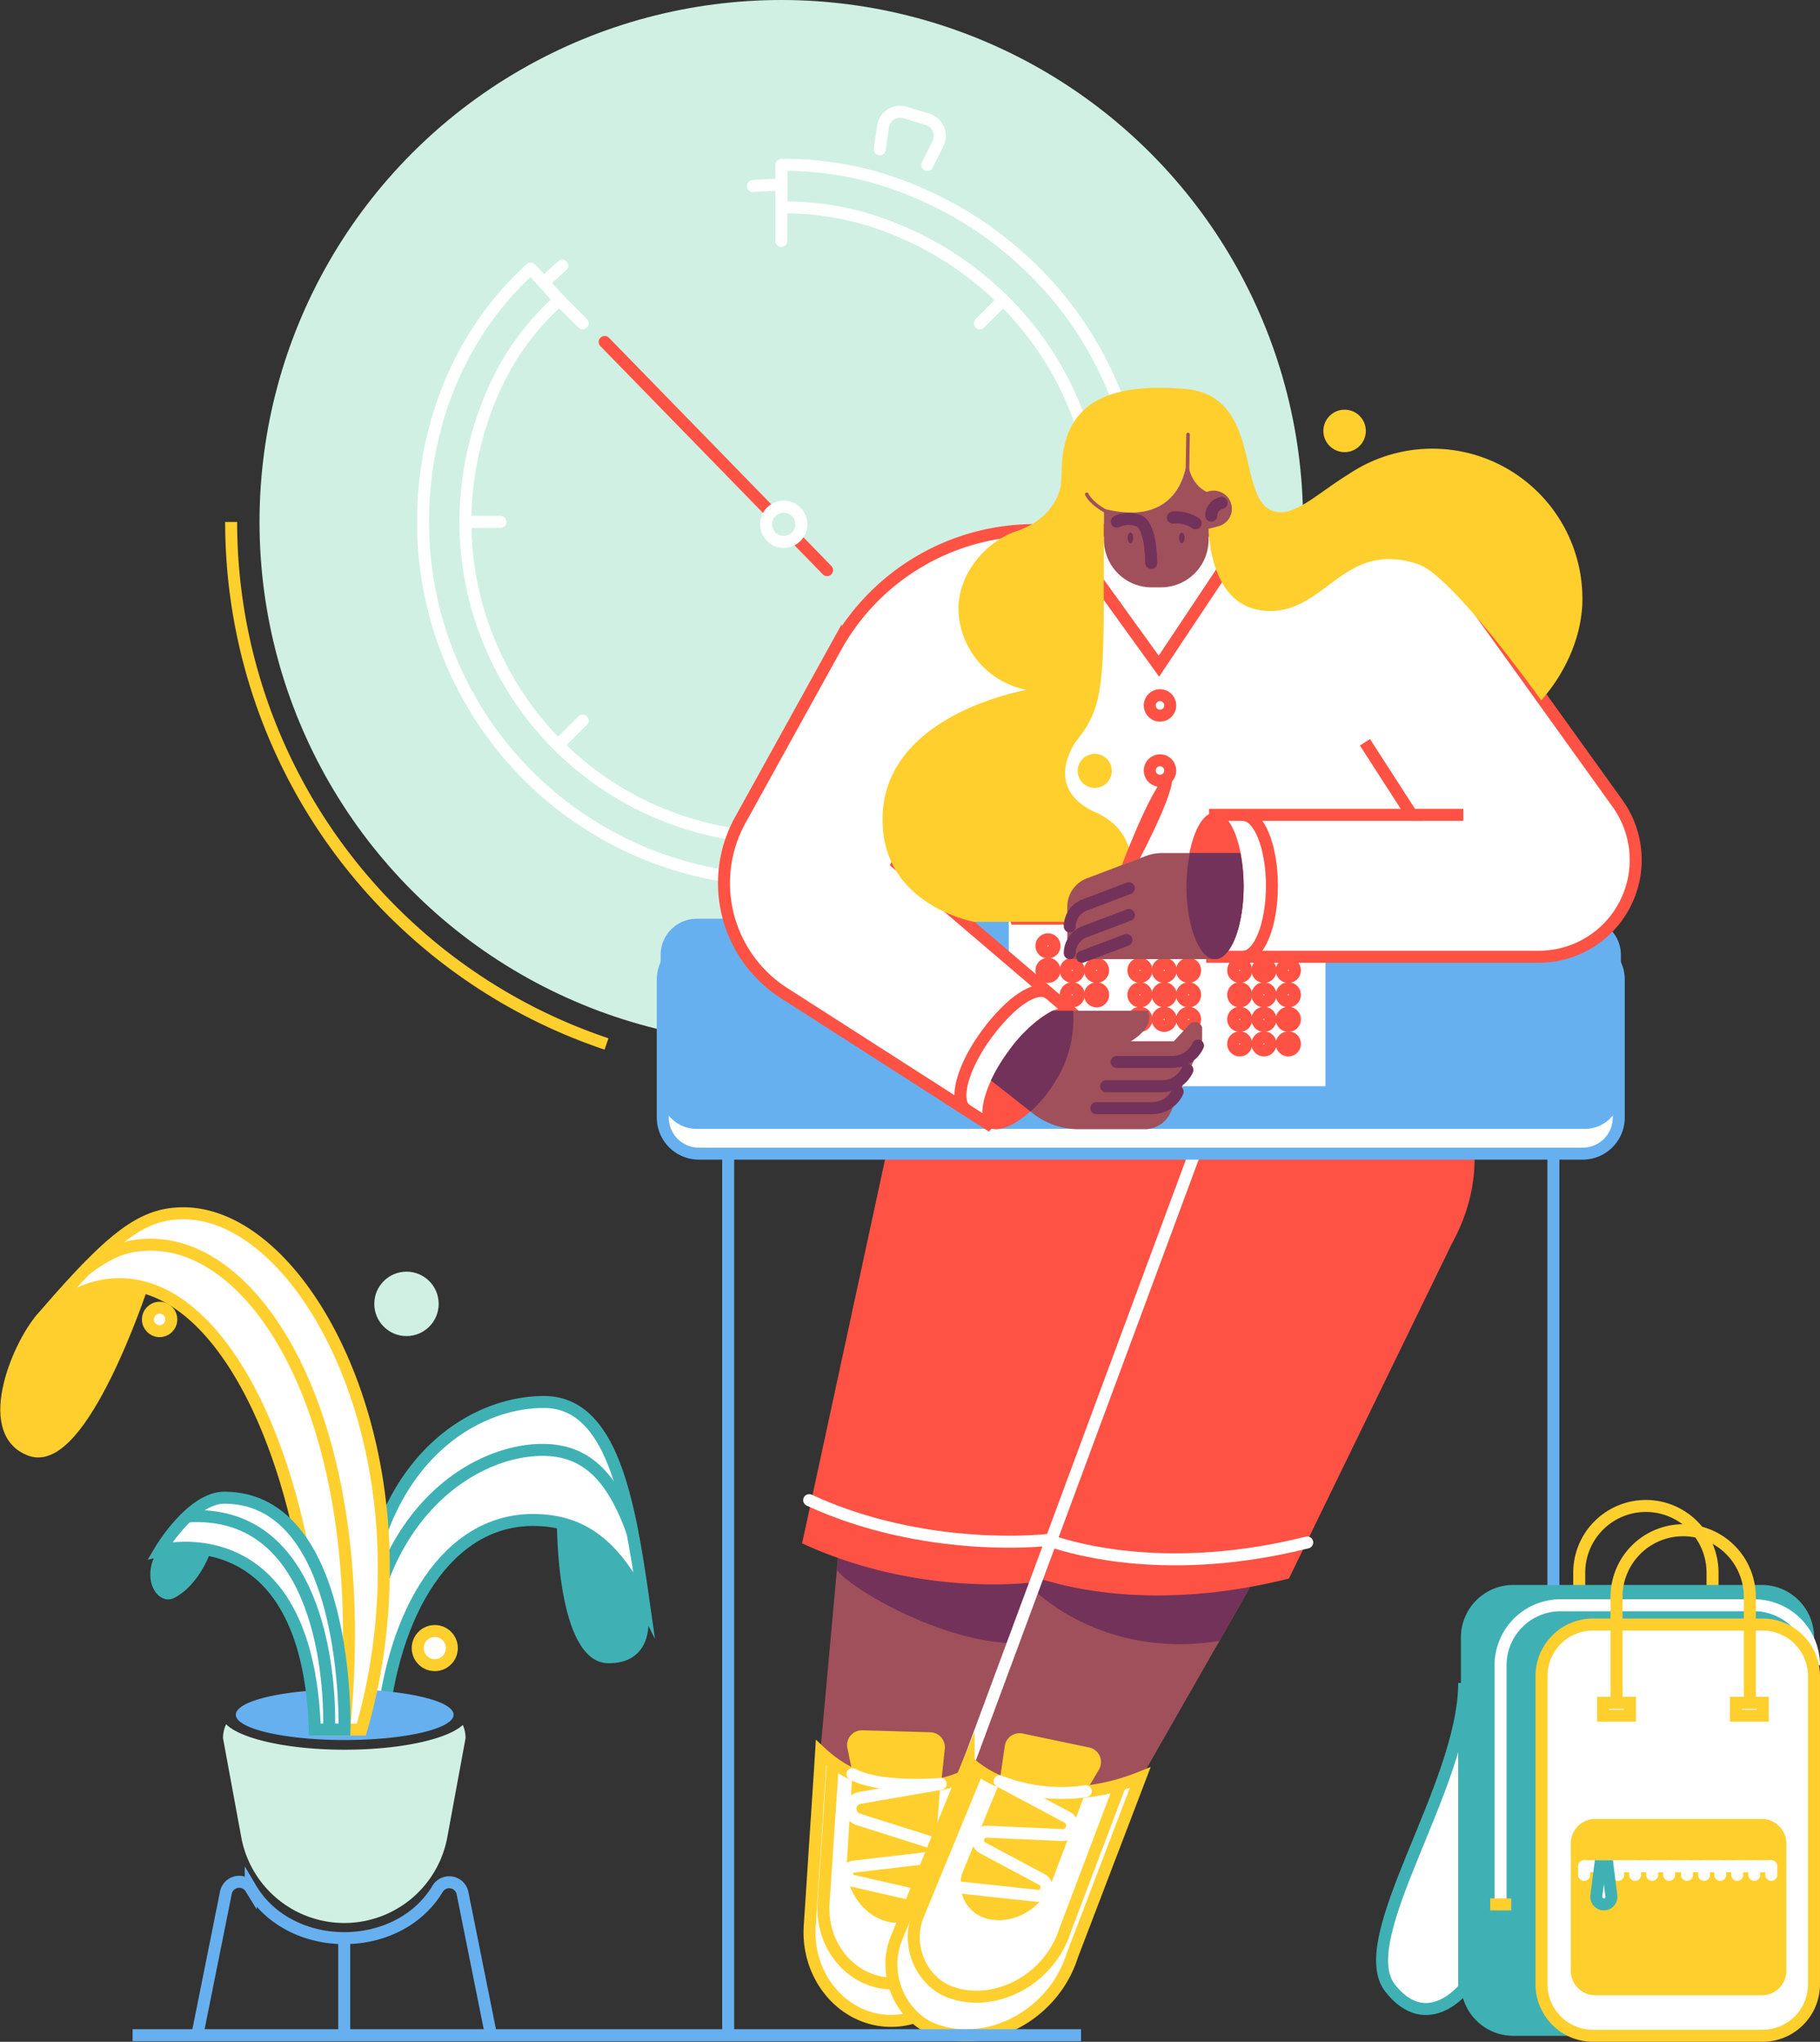 <svg xmlns="http://www.w3.org/2000/svg" width="303.66" height="340.555" viewBox="0 0 303.66 340.555">
  <rect x="0" y="0" width="303.66" height="340.555" fill="#333333" stroke="none"/>
  <g id="_10_SCENE" data-name="10 SCENE" transform="translate(-1171.547 -311.9)">
    <g id="LEGS" transform="translate(1305.374 482.504)">
      <g id="LEFT_LEG" transform="translate(0 0)">
        <path id="Path_1" data-name="Path 1" d="M2362.342,2515.342l-2,5.442-9.22,25.1a21.969,21.969,0,0,1-12.727,4.014c-.579,0-1.275-.142-1.865-.177a24.146,24.146,0,0,1-13.435-5.454l2.751-30.27.2-2.2C2340.915,2517.562,2358.245,2516.594,2362.342,2515.342Z" transform="translate(-2320.054 -2422.691)" fill="#a0505a"/>
        <path id="Path_2" data-name="Path 2" d="M2382.979,2515.342l-3.907,10.625c-11.924,1.617-29.4-8.134-32.572-11.971l.2-2.2C2361.552,2517.561,2378.883,2516.593,2382.979,2515.342Z" transform="translate(-2340.692 -2422.691)" fill="#73325a"/>
        <g id="Group_1" data-name="Group 1" transform="translate(1.24 117.996)">
          <path id="Path_3" data-name="Path 3" d="M2337.829,2789.529l-2.822,29.55c-.508,7.792-6.481,13.753-13.565,13.753-.319,0-.637-.011-.968-.035-7.509-.567-13.163-7.638-12.632-15.784l1.712-26.114.177-2.8a21.081,21.081,0,0,0,5.218,3.577,22.537,22.537,0,0,0,8.087,2.172c.59.047,1.169.071,1.747.071a22.052,22.052,0,0,0,4.876-.543c.047-.012.106-.024.153-.035a20.432,20.432,0,0,0,7.8-3.66A.989.989,0,0,0,2337.829,2789.529Z" transform="translate(-2307.808 -2784.368)" fill="#fff" stroke="#ffcf2d" stroke-miterlimit="10" stroke-width="2"/>
          <path id="Path_4" data-name="Path 4" d="M2352.452,2803.141l-2,23.647c-.425,6.587-5.478,11.628-11.475,11.628q-.407,0-.815-.035c-6.339-.484-11.133-6.458-10.684-13.352l1.57-23.529" transform="translate(-2325.135 -2796.186)" fill="none" stroke="#ffcf2d" stroke-miterlimit="10" stroke-width="2"/>
          <path id="Path_5" data-name="Path 5" d="M2376.583,2765.2a25.653,25.653,0,0,1-4.994.378c-.579,0-1.157-.024-1.747-.059a23.874,23.874,0,0,1-8.087-2l-.779-3.825a2.481,2.481,0,0,1,2.456-3.211l11.333.331a2.486,2.486,0,0,1,2.408,2.715Z" transform="translate(-2354.602 -2756.487)" fill="#ffcf2d"/>
          <path id="Path_6" data-name="Path 6" d="M2375.927,2817.57l-1.428,17.957a5.951,5.951,0,0,1-6.67,5.49l-.248-.024c-4.439-.814-7.839-5.442-7.26-10.4l.9-14.592a23.948,23.948,0,0,0,8.087,2c.591.047,1.169.059,1.747.059A23.588,23.588,0,0,0,2375.927,2817.57Z" transform="translate(-2354.064 -2808.974)" fill="#ffcf2d"/>
          <path id="Path_7" data-name="Path 7" d="M2374.758,2839.054l-12.927-2.951a1.2,1.2,0,0,1,.13-2.361l12.361-1.452a1.384,1.384,0,0,0,.26-2.692l-11.841-3.754a1.838,1.838,0,0,1,.2-3.553l13.565-2.349s-10.129.885-14.71-1.641" transform="translate(-2354.63 -2811.002)" fill="none" stroke="#fff" stroke-linecap="round" stroke-linejoin="round" stroke-miterlimit="10" stroke-width="2"/>
        </g>
        <path id="Path_8" data-name="Path 8" d="M2363.979,1783.244l-24.391,66.407c-4.1,1.251-23.422,2.9-42.288-5.844l14.839-68.65A20.909,20.909,0,0,1,2332.871,1757h10.908A20.887,20.887,0,0,1,2363.979,1783.244Z" transform="translate(-2297.3 -1757)" fill="#fe5244"/>
        <path id="Path_9" data-name="Path 9" d="M2351.241,2437.262c-4.1,1.251-25.075,2.786-43.941-5.962" transform="translate(-2306.119 -2351.694)" fill="none" stroke="#fff" stroke-linecap="round" stroke-miterlimit="10" stroke-width="2"/>
      </g>
      <g id="RIGHT_LEG" transform="translate(14.898 1.086)">
        <path id="Path_10" data-name="Path 10" d="M2577.958,2541.787l-2.456,4.356-15.713,27.5a35.106,35.106,0,0,1-19.6,1.936l-.8-.224a20.4,20.4,0,0,1-8.689-4.416l11.463-30.636h.024C2546.142,2541.61,2559.742,2545.294,2577.958,2541.787Z" transform="translate(-2518.043 -2448.912)" fill="#a0505a"/>
        <path id="Path_11" data-name="Path 11" d="M2658.744,2541.876l-5.183,9.126c-19.951,3.188-31.261-8.819-31.261-8.819l.661-1.782C2626.928,2541.7,2640.528,2545.382,2658.744,2541.876Z" transform="translate(-2598.829 -2449)" fill="#73325a"/>
        <path id="Path_12" data-name="Path 12" d="M2697.306,1801.889l-27.212,55.912c-23.033,5.761-38.262,1.1-42.194-.2l28.475-76.158a24.919,24.919,0,0,1,22.962-15.241C2698.3,1766.2,2706.467,1785.278,2697.306,1801.889Z" transform="translate(-2603.768 -1766.2)" fill="#fe5244"/>
        <path id="Path_13" data-name="Path 13" d="M2692.466,2489.6c-23.033,5.761-38.734,1.1-42.666-.2" transform="translate(-2623.083 -2404.021)" fill="none" stroke="#fff" stroke-linecap="round" stroke-miterlimit="10" stroke-width="2"/>
        <line id="Line_1" data-name="Line 1" x1="41.851" y2="112.815" transform="translate(10.756 15.241)" fill="none" stroke="#fff" stroke-miterlimit="10" stroke-width="2"/>
        <g id="Group_2" data-name="Group 2" transform="translate(0 117.389)">
          <path id="Path_14" data-name="Path 14" d="M2465,2803.821l-.921,2.42-10.437,27.307c-2.987,9.362-12.809,14.922-21.439,12.786l-.472-.153c-6.056-1.5-9.9-8.8-7.532-15.241l11.924-29.137.248-.6a18.076,18.076,0,0,0,5.194,3.258,19.636,19.636,0,0,0,3.282,1.016l.8.224a32.271,32.271,0,0,0,10.33.437A35.959,35.959,0,0,0,2465,2803.821Z" transform="translate(-2423.49 -2796.4)" fill="#fff" stroke="#ffcf2d" stroke-miterlimit="10" stroke-width="2"/>
          <path id="Path_15" data-name="Path 15" d="M2489.487,2815.05l-9.149,24.178c-2.5,7.839-10.731,12.5-17.956,10.708l-.39-.13c-5.076-1.263-8.3-7.366-6.316-12.774l10.105-24.532" transform="translate(-2451.354 -2806.367)" fill="none" stroke="#ffcf2d" stroke-linecap="round" stroke-miterlimit="10" stroke-width="2"/>
          <path id="Path_16" data-name="Path 16" d="M2593.063,2766.621l-2.149,3.636a32.3,32.3,0,0,1-10.33-.437l-.8-.224a17.673,17.673,0,0,1-3.282-1.015l.85-5.9a2.49,2.49,0,0,1,2.975-2.078l11.1,2.325A2.479,2.479,0,0,1,2593.063,2766.621Z" transform="translate(-2558.436 -2760.546)" fill="#ffcf2d"/>
          <path id="Path_17" data-name="Path 17" d="M2542.238,2830.277l-.059.094-5.549,14.663c-1.523,4.758-6.505,7.579-10.9,6.493l-.236-.083a5.94,5.94,0,0,1-3.825-7.745l6.127-14.875.035-.224a19.666,19.666,0,0,0,3.282,1.015l.8.224A31.887,31.887,0,0,0,2542.238,2830.277Z" transform="translate(-2509.759 -2820.566)" fill="#ffcf2d"/>
          <path id="Path_18" data-name="Path 18" d="M2521.4,2846.133l12.75,1.381a1.443,1.443,0,0,0,.838-2.7l-9.928-5.3a1.436,1.436,0,0,1,.744-2.7l12.538.567a1.581,1.581,0,0,0,.815-2.975l-11.251-6a28.272,28.272,0,0,0,14.379,1.664" transform="translate(-2509.841 -2820.39)" fill="none" stroke="#fff" stroke-linecap="round" stroke-linejoin="round" stroke-miterlimit="10" stroke-width="2"/>
        </g>
      </g>
    </g>
    <g id="TIMER" transform="translate(1210.114 311.9)">
      <circle id="Ellipse_7" data-name="Ellipse 7" cx="87.055" cy="87.055" r="87.055" transform="translate(4.734 0)" fill="#d0f0e4"/>
      <path id="Path_19" data-name="Path 19" d="M1553.029,1136.367A91.833,91.833,0,0,1,1490.4,1049.3" transform="translate(-1490.4 -962.245)" fill="none" stroke="#ffcf2d" stroke-miterlimit="10" stroke-width="2"/>
      <g id="Group_3" data-name="Group 3" transform="translate(35.559 30.825)">
        <circle id="Ellipse_8" data-name="Ellipse 8" cx="56.23" cy="56.23" r="56.23" fill="none" stroke="#fff" stroke-linecap="round" stroke-miterlimit="10" stroke-width="2" stroke-dasharray="30.026 35.031"/>
      </g>
      <g id="Group_4" data-name="Group 4" transform="translate(91.789 30.836)">
        <line id="Line_2" data-name="Line 2" y2="9.362" fill="none" stroke="#fff" stroke-linecap="round" stroke-miterlimit="10" stroke-width="2"/>
        <line id="Line_3" data-name="Line 3" y2="9.374" transform="translate(0 103.075)" fill="none" stroke="#fff" stroke-linecap="round" stroke-miterlimit="10" stroke-width="2"/>
      </g>
      <g id="Group_5" data-name="Group 5" transform="translate(52.028 47.294)">
        <line id="Line_4" data-name="Line 4" x2="6.623" y2="6.635" fill="none" stroke="#fff" stroke-linecap="round" stroke-miterlimit="10" stroke-width="2"/>
        <line id="Line_5" data-name="Line 5" x2="6.623" y2="6.623" transform="translate(72.888 72.9)" fill="none" stroke="#fff" stroke-linecap="round" stroke-miterlimit="10" stroke-width="2"/>
      </g>
      <g id="Group_6" data-name="Group 6" transform="translate(35.559 87.055)">
        <line id="Line_6" data-name="Line 6" x2="9.374" fill="none" stroke="#fff" stroke-linecap="round" stroke-miterlimit="10" stroke-width="2"/>
        <line id="Line_7" data-name="Line 7" x2="9.362" transform="translate(103.087)" fill="none" stroke="#fff" stroke-linecap="round" stroke-miterlimit="10" stroke-width="2"/>
      </g>
      <g id="Group_7" data-name="Group 7" transform="translate(52.028 47.294)">
        <line id="Line_8" data-name="Line 8" y1="6.623" x2="6.623" transform="translate(0 72.9)" fill="none" stroke="#fff" stroke-linecap="round" stroke-miterlimit="10" stroke-width="2"/>
        <line id="Line_9" data-name="Line 9" y1="6.635" x2="6.623" transform="translate(72.888)" fill="none" stroke="#fff" stroke-linecap="round" stroke-miterlimit="10" stroke-width="2"/>
      </g>
      <g id="Group_8" data-name="Group 8" transform="translate(32.017 27.507)">
        <path id="Path_20" data-name="Path 20" d="M1821.372,664.22a59.723,59.723,0,0,1-59.772-59.772c0-16.563,6.422-31.769,17.98-42.264l4.758,5.242A43.987,43.987,0,0,0,1772.98,583.4a54.128,54.128,0,0,0-4.309,21.038,52.719,52.719,0,0,0,73.207,48.545,52.857,52.857,0,0,0,28.05-28.039,52.261,52.261,0,0,0,4.144-20.506,50.766,50.766,0,0,0-4.286-20.471,52.963,52.963,0,0,0-11.641-16.752,54.544,54.544,0,0,0-17.13-11.322,48.189,48.189,0,0,0-19.621-3.908V544.9a55.319,55.319,0,0,1,22.348,4.451,61.458,61.458,0,0,1,19.349,12.786,60.043,60.043,0,0,1,13.187,18.984,57.861,57.861,0,0,1,4.888,23.3,59.793,59.793,0,0,1-59.8,59.8Z" transform="translate(-1761.6 -544.9)" fill="#d0f0e4" stroke="#fff" stroke-linecap="round" stroke-linejoin="round" stroke-miterlimit="10" stroke-width="2"/>
      </g>
      <line id="Line_10" data-name="Line 10" x2="37.105" y2="38.062" transform="translate(62.322 57.033)" fill="none" stroke="#fe5244" stroke-linecap="round" stroke-miterlimit="10" stroke-width="2"/>
      <circle id="Ellipse_9" data-name="Ellipse 9" cx="2.94" cy="2.94" r="2.94" transform="translate(89.251 84.505)" fill="#d0f0e4" stroke="#fff" stroke-linecap="round" stroke-miterlimit="10" stroke-width="2"/>
      <path id="Path_21" data-name="Path 21" d="M2407.1,476.067l.531-3.79a2.892,2.892,0,0,1,3.707-2.338l3.707,1.122a2.9,2.9,0,0,1,1.782,4.014l-1.794,3.613" transform="translate(-2298.877 -451.169)" fill="none" stroke="#fff" stroke-linecap="round" stroke-miterlimit="10" stroke-width="2"/>
    </g>
    <g id="TABLE" transform="translate(1281.774 465.138)">
      <path id="Path_22" data-name="Path 22" d="M2192.8,2050.816V1898.7h137.69v152.116" transform="translate(-2181.537 -1864.605)" fill="none" stroke="#66b0f0" stroke-miterlimit="10" stroke-width="2"/>
      <path id="Path_23" data-name="Path 23" d="M2253.874,1679.951H2106.433a6.036,6.036,0,0,1-6.033-6.033v-22.986a6.036,6.036,0,0,1,6.033-6.033h147.441a6.036,6.036,0,0,1,6.033,6.033v22.986A6.036,6.036,0,0,1,2253.874,1679.951Z" transform="translate(-2100.046 -1640.768)" fill="#fff" stroke="#66b0f0" stroke-miterlimit="10" stroke-width="2"/>
      <path id="Path_24" data-name="Path 24" d="M2251.582,1644.951h-148.15a6.036,6.036,0,0,1-6.033-6.033v-22.986a6.036,6.036,0,0,1,6.033-6.033h148.15a6.036,6.036,0,0,1,6.033,6.033v22.986A6.036,6.036,0,0,1,2251.582,1644.951Z" transform="translate(-2097.4 -1609.9)" fill="#66b0f0"/>
    </g>
    <g id="BACKPACK" transform="translate(1402.144 563.078)">
      <path id="Path_25" data-name="Path 25" d="M3395.6,2468.637v-18.016a11.125,11.125,0,0,1,11.121-11.121h0a11.125,11.125,0,0,1,11.121,11.121v18.016" transform="translate(-3362.709 -2439.5)" fill="none" stroke="#ffcf2d" stroke-miterlimit="10" stroke-width="2"/>
      <path id="Path_26" data-name="Path 26" d="M3237.148,2626.3h41.426a8.752,8.752,0,0,0,8.748-8.748v-57.706a8.752,8.752,0,0,0-8.748-8.748h-41.426a8.752,8.752,0,0,0-8.748,8.748v57.706A8.744,8.744,0,0,0,3237.148,2626.3Z" transform="translate(-3215.248 -2537.925)" fill="#3fb1b5"/>
      <path id="Path_27" data-name="Path 27" d="M3336.7,2589.811a10.016,10.016,0,0,0-10.011-10.011h-32.277a10.016,10.016,0,0,0-10.011,10.011v39.88" transform="translate(-3264.637 -2563.237)" fill="none" stroke="#fff" stroke-miterlimit="10" stroke-width="2"/>
      <path id="Path_28" data-name="Path 28" d="M3379.158,2675.6h-28.251A8.6,8.6,0,0,1,3342.3,2667v-51.39a8.6,8.6,0,0,1,8.606-8.606h28.251a8.6,8.6,0,0,1,8.606,8.606V2667A8.6,8.6,0,0,1,3379.158,2675.6Z" transform="translate(-3315.701 -2587.226)" fill="#fff" stroke="#ffcf2d" stroke-miterlimit="10" stroke-width="2"/>
      <path id="Path_29" data-name="Path 29" d="M3448.3,2502.937v-18.015a11.125,11.125,0,0,1,11.121-11.121h0a11.125,11.125,0,0,1,11.121,11.121v18.015" transform="translate(-3409.188 -2469.751)" fill="none" stroke="#ffcf2d" stroke-miterlimit="10" stroke-width="2"/>
      <path id="Path_30" data-name="Path 30" d="M3415.575,2911.108h-27.79a4.086,4.086,0,0,1-4.085-4.085v-21.238a4.086,4.086,0,0,1,4.085-4.085h27.79a4.086,4.086,0,0,1,4.085,4.085v21.238A4.071,4.071,0,0,1,3415.575,2911.108Z" transform="translate(-3352.214 -2829.495)" fill="#ffcf2d"/>
      <line id="Line_11" data-name="Line 11" x1="3.494" transform="translate(18.04 66.454)" fill="none" stroke="#ffcf2d" stroke-miterlimit="10" stroke-width="2"/>
      <path id="Path_31" data-name="Path 31" d="M3130.69,2689.5c0,17.213-18.818,42.748-12.337,50.93,6.187,7.8,12.337-.012,12.337-.012Z" transform="translate(-3116.994 -2659.986)" fill="#fff" stroke="#3fb1b5" stroke-miterlimit="10" stroke-width="2"/>
      <line id="Line_12" data-name="Line 12" x2="31.226" transform="translate(33.706 60.091)" fill="none" stroke="#fff" stroke-linecap="round" stroke-miterlimit="10" stroke-width="2"/>
      <rect id="Rectangle_1" data-name="Rectangle 1" width="4.486" height="2.149" transform="translate(36.87 32.832)" fill="none" stroke="#ffcf2d" stroke-miterlimit="10" stroke-width="2"/>
      <rect id="Rectangle_2" data-name="Rectangle 2" width="4.486" height="2.149" transform="translate(59.029 32.832)" fill="none" stroke="#ffcf2d" stroke-miterlimit="10" stroke-width="2"/>
      <g id="Group_9" data-name="Group 9" transform="translate(33.706 60.091)">
        <line id="Line_13" data-name="Line 13" y1="1.44" fill="none" stroke="#fff" stroke-linecap="round" stroke-miterlimit="10" stroke-width="2"/>
        <line id="Line_14" data-name="Line 14" y1="1.44" transform="translate(2.833)" fill="none" stroke="#fff" stroke-linecap="round" stroke-miterlimit="10" stroke-width="2"/>
        <line id="Line_15" data-name="Line 15" y1="1.44" transform="translate(5.679)" fill="none" stroke="#fff" stroke-linecap="round" stroke-miterlimit="10" stroke-width="2"/>
        <line id="Line_16" data-name="Line 16" y1="1.44" transform="translate(8.512)" fill="none" stroke="#fff" stroke-linecap="round" stroke-miterlimit="10" stroke-width="2"/>
        <line id="Line_17" data-name="Line 17" y1="1.44" transform="translate(11.357)" fill="none" stroke="#fff" stroke-linecap="round" stroke-miterlimit="10" stroke-width="2"/>
        <line id="Line_18" data-name="Line 18" y1="1.44" transform="translate(14.19)" fill="none" stroke="#fff" stroke-linecap="round" stroke-miterlimit="10" stroke-width="2"/>
        <line id="Line_19" data-name="Line 19" y1="1.44" transform="translate(17.165)" fill="none" stroke="#fff" stroke-linecap="round" stroke-miterlimit="10" stroke-width="2"/>
        <line id="Line_20" data-name="Line 20" y1="1.44" transform="translate(20.011)" fill="none" stroke="#fff" stroke-linecap="round" stroke-miterlimit="10" stroke-width="2"/>
        <line id="Line_21" data-name="Line 21" y1="1.44" transform="translate(22.714)" fill="none" stroke="#fff" stroke-linecap="round" stroke-miterlimit="10" stroke-width="2"/>
        <line id="Line_22" data-name="Line 22" y1="1.44" transform="translate(25.547)" fill="none" stroke="#fff" stroke-linecap="round" stroke-miterlimit="10" stroke-width="2"/>
        <line id="Line_23" data-name="Line 23" y1="1.44" transform="translate(28.393)" fill="none" stroke="#fff" stroke-linecap="round" stroke-miterlimit="10" stroke-width="2"/>
        <line id="Line_24" data-name="Line 24" y1="1.44" transform="translate(31.226)" fill="none" stroke="#fff" stroke-linecap="round" stroke-miterlimit="10" stroke-width="2"/>
      </g>
      <path id="Path_32" data-name="Path 32" d="M3420.976,2954.775h0a1.264,1.264,0,0,1-1.252-1.428l.626-4.947h1.251l.626,4.947A1.257,1.257,0,0,1,3420.976,2954.775Z" transform="translate(-3383.976 -2888.321)" fill="#fff" stroke="#3fb1b5" stroke-miterlimit="10" stroke-width="2"/>
    </g>
    <g id="CHARACTER" transform="translate(1292.34 376.583)">
      <g id="TEST" transform="translate(47.518 88.543)">
        <rect id="Rectangle_3" data-name="Rectangle 3" width="52.83" height="27.944" fill="#fff"/>
        <g id="Group_16" data-name="Group 16" transform="translate(37.436 7.52)">
          <g id="Group_10" data-name="Group 10" transform="translate(0 12.266)">
            <circle id="Ellipse_10" data-name="Ellipse 10" cx="1.098" cy="1.098" r="1.098" transform="translate(8.11)" fill="#fe5244" stroke="#fe5244" stroke-miterlimit="10" stroke-width="2"/>
            <circle id="Ellipse_11" data-name="Ellipse 11" cx="1.098" cy="1.098" r="1.098" transform="translate(4.049)" fill="#fff" stroke="#fe5244" stroke-miterlimit="10" stroke-width="2"/>
            <circle id="Ellipse_12" data-name="Ellipse 12" cx="1.098" cy="1.098" r="1.098" fill="#fff" stroke="#fe5244" stroke-miterlimit="10" stroke-width="2"/>
          </g>
          <g id="Group_11" data-name="Group 11" transform="translate(0 8.17)">
            <circle id="Ellipse_13" data-name="Ellipse 13" cx="1.098" cy="1.098" r="1.098" transform="translate(8.11)" fill="#fe5244" stroke="#fe5244" stroke-miterlimit="10" stroke-width="2"/>
            <circle id="Ellipse_14" data-name="Ellipse 14" cx="1.098" cy="1.098" r="1.098" transform="translate(4.049)" fill="#fff" stroke="#fe5244" stroke-miterlimit="10" stroke-width="2"/>
            <circle id="Ellipse_15" data-name="Ellipse 15" cx="1.098" cy="1.098" r="1.098" fill="#fff" stroke="#fe5244" stroke-miterlimit="10" stroke-width="2"/>
          </g>
          <g id="Group_13" data-name="Group 13">
            <g id="Group_12" data-name="Group 12">
              <circle id="Ellipse_16" data-name="Ellipse 16" cx="1.098" cy="1.098" r="1.098" transform="translate(8.11)" fill="#fff" stroke="#fe5244" stroke-miterlimit="10" stroke-width="2"/>
              <circle id="Ellipse_17" data-name="Ellipse 17" cx="1.098" cy="1.098" r="1.098" transform="translate(4.049)" fill="#fe5244" stroke="#fe5244" stroke-miterlimit="10" stroke-width="2"/>
              <circle id="Ellipse_18" data-name="Ellipse 18" cx="1.098" cy="1.098" r="1.098" fill="#fff" stroke="#fe5244" stroke-miterlimit="10" stroke-width="2"/>
            </g>
          </g>
          <g id="Group_15" data-name="Group 15" transform="translate(0 4.085)">
            <g id="Group_14" data-name="Group 14">
              <circle id="Ellipse_19" data-name="Ellipse 19" cx="1.098" cy="1.098" r="1.098" transform="translate(8.11)" fill="#fff" stroke="#fe5244" stroke-miterlimit="10" stroke-width="2"/>
              <circle id="Ellipse_20" data-name="Ellipse 20" cx="1.098" cy="1.098" r="1.098" transform="translate(4.049)" fill="#fff" stroke="#fe5244" stroke-miterlimit="10" stroke-width="2"/>
              <circle id="Ellipse_21" data-name="Ellipse 21" cx="1.098" cy="1.098" r="1.098" fill="#fe5244" stroke="#fe5244" stroke-miterlimit="10" stroke-width="2"/>
            </g>
          </g>
        </g>
        <g id="Group_22" data-name="Group 22" transform="translate(5.442 3.435)">
          <g id="Group_17" data-name="Group 17" transform="translate(4.049 8.17)">
            <circle id="Ellipse_22" data-name="Ellipse 22" cx="1.098" cy="1.098" r="1.098" transform="translate(4.061)" fill="#fe5244" stroke="#fe5244" stroke-miterlimit="10" stroke-width="2"/>
            <circle id="Ellipse_23" data-name="Ellipse 23" cx="1.098" cy="1.098" r="1.098" fill="#fff" stroke="#fe5244" stroke-miterlimit="10" stroke-width="2"/>
          </g>
          <g id="Group_19" data-name="Group 19">
            <g id="Group_18" data-name="Group 18">
              <circle id="Ellipse_24" data-name="Ellipse 24" cx="1.098" cy="1.098" r="1.098" fill="#fff" stroke="#fe5244" stroke-miterlimit="10" stroke-width="2"/>
            </g>
          </g>
          <g id="Group_21" data-name="Group 21" transform="translate(0 4.085)">
            <g id="Group_20" data-name="Group 20">
              <circle id="Ellipse_25" data-name="Ellipse 25" cx="1.098" cy="1.098" r="1.098" transform="translate(8.11)" fill="#fff" stroke="#fe5244" stroke-miterlimit="10" stroke-width="2"/>
              <circle id="Ellipse_26" data-name="Ellipse 26" cx="1.098" cy="1.098" r="1.098" transform="translate(4.049)" fill="#fff" stroke="#fe5244" stroke-miterlimit="10" stroke-width="2"/>
              <circle id="Ellipse_27" data-name="Ellipse 27" cx="1.098" cy="1.098" r="1.098" fill="#fe5244" stroke="#fe5244" stroke-miterlimit="10" stroke-width="2"/>
            </g>
          </g>
        </g>
        <g id="Group_28" data-name="Group 28" transform="translate(20.79 7.52)">
          <g id="Group_23" data-name="Group 23" transform="translate(0 8.17)">
            <circle id="Ellipse_28" data-name="Ellipse 28" cx="1.098" cy="1.098" r="1.098" transform="translate(8.11)" fill="#fff" stroke="#fe5244" stroke-miterlimit="10" stroke-width="2"/>
            <circle id="Ellipse_29" data-name="Ellipse 29" cx="1.098" cy="1.098" r="1.098" transform="translate(4.049)" fill="#fff" stroke="#fe5244" stroke-miterlimit="10" stroke-width="2"/>
            <circle id="Ellipse_30" data-name="Ellipse 30" cx="1.098" cy="1.098" r="1.098" fill="#fe5244" stroke="#fe5244" stroke-miterlimit="10" stroke-width="2"/>
          </g>
          <g id="Group_25" data-name="Group 25">
            <g id="Group_24" data-name="Group 24">
              <circle id="Ellipse_31" data-name="Ellipse 31" cx="1.098" cy="1.098" r="1.098" transform="translate(8.11)" fill="#fe5244" stroke="#fe5244" stroke-miterlimit="10" stroke-width="2"/>
              <circle id="Ellipse_32" data-name="Ellipse 32" cx="1.098" cy="1.098" r="1.098" transform="translate(4.049)" fill="#fff" stroke="#fe5244" stroke-miterlimit="10" stroke-width="2"/>
              <circle id="Ellipse_33" data-name="Ellipse 33" cx="1.098" cy="1.098" r="1.098" fill="#fff" stroke="#fe5244" stroke-miterlimit="10" stroke-width="2"/>
            </g>
          </g>
          <g id="Group_27" data-name="Group 27" transform="translate(0 4.085)">
            <g id="Group_26" data-name="Group 26">
              <circle id="Ellipse_34" data-name="Ellipse 34" cx="1.098" cy="1.098" r="1.098" transform="translate(8.11)" fill="#fff" stroke="#fe5244" stroke-miterlimit="10" stroke-width="2"/>
              <circle id="Ellipse_35" data-name="Ellipse 35" cx="1.098" cy="1.098" r="1.098" transform="translate(4.049)" fill="#fe5244" stroke="#fe5244" stroke-miterlimit="10" stroke-width="2"/>
              <circle id="Ellipse_36" data-name="Ellipse 36" cx="1.098" cy="1.098" r="1.098" fill="#fff" stroke="#fe5244" stroke-miterlimit="10" stroke-width="2"/>
            </g>
          </g>
        </g>
      </g>
      <g id="BLOUSE" transform="translate(0 23.729)">
        <path id="Path_33" data-name="Path 33" d="M2322.854,1131.965h-54.483l.047-6.351H2235.6l-9.551-27.979-10.224,18.83,28.865,24.627-13.8,18.7-34.095-21.852a21.78,21.78,0,0,1-9.893-18.251h0a21.683,21.683,0,0,1,2.727-10.542l15.914-28.782a37.909,37.909,0,0,1,33.174-19.562h51.107a26.157,26.157,0,0,1,21.368,11.074l24.78,34.5A16.151,16.151,0,0,1,2322.854,1131.965Z" transform="translate(-2186.9 -1060.8)" fill="#fff" stroke="#fe5244" stroke-miterlimit="10" stroke-width="2"/>
        <path id="Path_34" data-name="Path 34" d="M2564.175,1748.645c-4.038,5.431-9.008,8.547-11.121,6.977s-.555-7.237,3.471-12.668,8.535-8.311,10.648-6.741S2568.2,1743.226,2564.175,1748.645Z" transform="translate(-2508.996 -1656.1)" fill="#fe5244"/>
        <path id="Path_35" data-name="Path 35" d="M2663.1,1061.2l16.351,22.655,15.088-22.655Z" transform="translate(-2606.881 -1061.153)" fill="none" stroke="#fe5244" stroke-miterlimit="10" stroke-width="2"/>
        <circle id="Ellipse_37" data-name="Ellipse 37" cx="1.712" cy="1.712" r="1.712" transform="translate(71.035 27.531)" fill="none" stroke="#fe5244" stroke-miterlimit="10" stroke-width="2"/>
        <circle id="Ellipse_38" data-name="Ellipse 38" cx="1.712" cy="1.712" r="1.712" transform="translate(71.035 38.392)" fill="none" stroke="#fe5244" stroke-miterlimit="10" stroke-width="2"/>
        <path id="Path_36" data-name="Path 36" d="M2905.916,1360.6l7.8,12.1H2880.9v24.083" transform="translate(-2798.969 -1325.207)" fill="none" stroke="#fe5244" stroke-miterlimit="10" stroke-width="2"/>
        <line id="Line_25" data-name="Line 25" x2="8.606" transform="translate(114.751 47.494)" fill="none" stroke="#fe5244" stroke-miterlimit="10" stroke-width="2"/>
        <ellipse id="Ellipse_39" data-name="Ellipse 39" cx="4.769" cy="12.242" rx="4.769" ry="12.242" transform="translate(77.162 47.093)" fill="#fe5244"/>
        <path id="Path_37" data-name="Path 37" d="M2920.9,1463.4c2.633,0,4.769,5.289,4.769,11.806s-2.137,11.806-4.769,11.806" transform="translate(-2834.246 -1415.87)" fill="none" stroke="#fe5244" stroke-miterlimit="10" stroke-width="2"/>
        <path id="Path_38" data-name="Path 38" d="M2521.954,1731.722c-2.113-1.57-.555-7.237,3.471-12.667s8.3-8.311,10.413-6.741" transform="translate(-2481.567 -1635.022)" fill="none" stroke="#fe5244" stroke-miterlimit="10" stroke-width="2"/>
      </g>
      <g id="HAIR" transform="translate(26.468 0)">
        <path id="Path_39" data-name="Path 39" d="M2440.969,873.79c.083-11.64,7.815-14.828,20.518-13.813,13.695,1.1,8.087,19.94,15.69,20.565,3.188.26,6.824-3.353,11.664-6.328a25.043,25.043,0,0,1,39.018,20.778c0,6.363-2.963,12.514-6.871,16.929,0,0-14.769-20.743-20.495-22.69-11.263-3.825-14.84,6.068-22.655,7.6a10.669,10.669,0,0,1-3.329.118c-11.121-1.275-9-19.609-9-19.609-2.881-1.181-3.506-4.167-3.613-5.974a12.5,12.5,0,0,0,.024-1.452,9.239,9.239,0,0,0-.024,1.452c-.236,3.4-2.314,11.534-13.9,8.618v3.955c0,23.954.39,28.605-4.463,34.626-.72.9-5.537,8.134,3.093,12.042,11.121,5.029,3.27,18.263,3.27,18.263h-23.529s-13.966-2.479-15.182-15.159c-1.735-18.122,20.991-22.974,23.954-23.529a14.054,14.054,0,0,1-11.392-13.447c0-6.1,4.687-11.263,9.5-12.963.012,0,.012,0,.024-.012l.425-.142c3.766-1.3,6.54-4.156,7.154-7.615Z" transform="translate(-2411.1 -859.8)" fill="#ffcf2d"/>
        <g id="Group_29" data-name="Group 29" transform="translate(50.564 7.497)">
          <path id="Path_40" data-name="Path 40" d="M2839.7,929.923h0a.3.3,0,0,1-.3-.3l.095-6.033a.292.292,0,0,1,.295-.3h0a.3.3,0,0,1,.3.3l-.095,6.033A.308.308,0,0,1,2839.7,929.923Z" transform="translate(-2839.4 -923.3)" fill="#a0505a"/>
        </g>
        <g id="Group_30" data-name="Group 30" transform="translate(33.769 17.465)">
          <path id="Path_41" data-name="Path 41" d="M2700.793,1011.262a.315.315,0,0,1-.142-.035c-2.857-1.5-3.459-3.034-3.495-3.093a.293.293,0,0,1,.177-.378.3.3,0,0,1,.378.165c.012.024.59,1.4,3.211,2.786a.307.307,0,0,1,.13.4A.294.294,0,0,1,2700.793,1011.262Z" transform="translate(-2697.138 -1007.737)" fill="#a0505a"/>
        </g>
        <circle id="Ellipse_40" data-name="Ellipse 40" cx="3.542" cy="3.542" r="3.542" transform="translate(73.538 3.648)" fill="#ffcf2d"/>
        <circle id="Ellipse_41" data-name="Ellipse 41" cx="2.845" cy="2.845" r="2.845" transform="translate(32.548 61.047)" fill="#ffcf2d"/>
      </g>
      <g id="ARMS" transform="translate(44.555 64.608)">
        <g id="Group_31" data-name="Group 31" transform="translate(0 39.282)">
          <path id="Path_42" data-name="Path 42" d="M2599.616,1742.71l-.012,2.149a1.4,1.4,0,0,1-.118.543l-5.171,11.522a4.692,4.692,0,0,1-4.262,2.727h-11.062a12.362,12.362,0,0,1-7.615-2.633l-.39-.307-6.587-5.183h0a28.238,28.238,0,0,1,2.975-4.935,22.665,22.665,0,0,1,7.308-6.694h15.879c1.263,2.822-2.845,5.088-2.845,5.088h7.178l2.6-2.821A1.247,1.247,0,0,1,2599.616,1742.71Z" transform="translate(-2564.388 -1739.888)" fill="#a0505a"/>
          <path id="Path_43" data-name="Path 43" d="M2726.677,1854.4a4.692,4.692,0,0,1-4.262,2.727H2713.1" transform="translate(-2695.533 -1840.871)" fill="none" stroke="#73325a" stroke-linecap="round" stroke-miterlimit="10" stroke-width="2"/>
          <path id="Path_44" data-name="Path 44" d="M2740.477,1823.5a4.692,4.692,0,0,1-4.262,2.727H2726.9" transform="translate(-2707.704 -1813.619)" fill="none" stroke="#73325a" stroke-linecap="round" stroke-miterlimit="10" stroke-width="2"/>
          <path id="Path_45" data-name="Path 45" d="M2755.376,1789.1a4.691,4.691,0,0,1-4.262,2.727H2741.8" transform="translate(-2720.845 -1783.28)" fill="none" stroke="#73325a" stroke-linecap="round" stroke-miterlimit="10" stroke-width="2"/>
          <path id="Path_46" data-name="Path 46" d="M2574.807,1751.948a23.007,23.007,0,0,1-3.908,4.675l-.012-.012-6.588-5.183h0a28.265,28.265,0,0,1,2.975-4.935,22.666,22.666,0,0,1,7.308-6.694h3.412A19.609,19.609,0,0,1,2574.807,1751.948Z" transform="translate(-2564.3 -1739.8)" fill="#73325a"/>
        </g>
        <g id="Group_33" data-name="Group 33" transform="translate(12.727)">
          <path id="Path_47" data-name="Path 47" d="M2749.2,1422.071s5.737-15.312,7.957-15.005-4.947,13.872-4.947,13.872Z" transform="translate(-2740.098 -1407.061)" fill="#fe5244"/>
          <g id="Group_32" data-name="Group 32" transform="translate(0 12.979)">
            <path id="Path_48" data-name="Path 48" d="M2701.52,1522.566c0,6.552-2.007,11.888-4.522,12.219a1.737,1.737,0,0,1-.248.012h-23.375a1.27,1.27,0,0,1-1.275-1.275v-7.461a5.063,5.063,0,0,1,3.27-4.746l9.787-3.707a7.959,7.959,0,0,1,2.774-.508h13.081A29.065,29.065,0,0,1,2701.52,1522.566Z" transform="translate(-2672.1 -1517.088)" fill="#a0505a"/>
            <path id="Path_49" data-name="Path 49" d="M2685.458,1566.8l-7.39,2.8a3.833,3.833,0,0,0-2.468,3.577" transform="translate(-2675.187 -1560.921)" fill="none" stroke="#73325a" stroke-linecap="round" stroke-miterlimit="10" stroke-width="2"/>
            <path id="Path_50" data-name="Path 50" d="M2685.458,1604.6l-7.39,2.8a3.833,3.833,0,0,0-2.468,3.577" transform="translate(-2675.187 -1594.258)" fill="none" stroke="#73325a" stroke-linecap="round" stroke-miterlimit="10" stroke-width="2"/>
            <line id="Line_26" data-name="Line 26" x1="7.39" y2="2.798" transform="translate(2.479 14.509)" fill="none" stroke="#73325a" stroke-linecap="round" stroke-miterlimit="10" stroke-width="2"/>
            <path id="Path_51" data-name="Path 51" d="M2850.039,1522.478c0,6.552-2.007,11.888-4.522,12.219a1.753,1.753,0,0,1-.248.012c-2.633,0-4.77-5.478-4.77-12.242a33.353,33.353,0,0,1,.555-5.466h8.417A32.337,32.337,0,0,1,2850.039,1522.478Z" transform="translate(-2820.619 -1517)" fill="#73325a"/>
          </g>
        </g>
      </g>
      <g id="HEAD" transform="translate(63.396 11.558)">
        <path id="HEAD_1_" d="M2745.244,966.318a3.04,3.04,0,0,1-.626,1.842,3,3,0,0,1-1.629,1.074l-1.629.425v1.818a7.94,7.94,0,0,1-7.945,7.945h-1.57a7.948,7.948,0,0,1-7.945-7.91v-5.194c11.581,2.928,13.659-5.218,13.9-8.618.094,1.724.673,4.51,3.223,5.8l.449-.118A3.043,3.043,0,0,1,2745.244,966.318Z" transform="translate(-2723.9 -957.7)" fill="#a0505a"/>
        <g id="FACE" transform="translate(2.149 7.638)">
          <path id="Path_52" data-name="Path 52" d="M2821.3,1042.958a5.839,5.839,0,0,1,3.8.956" transform="translate(-2811.95 -1040.514)" fill="none" stroke="#73325a" stroke-linecap="round" stroke-miterlimit="10" stroke-width="2"/>
          <path id="Path_53" data-name="Path 53" d="M2742.1,1045.434a4.568,4.568,0,0,1,3.754-.083c1.181.519,1.96,3.306,1.983,6.989" transform="translate(-2742.1 -1042.317)" fill="none" stroke="#73325a" stroke-linecap="round" stroke-miterlimit="10" stroke-width="2"/>
          <ellipse id="Ellipse_42" data-name="Ellipse 42" cx="0.46" cy="0.885" rx="0.46" ry="0.885" transform="translate(1.806 4.947)" fill="#73325a"/>
          <ellipse id="Ellipse_43" data-name="Ellipse 43" cx="0.46" cy="0.885" rx="0.46" ry="0.885" transform="translate(10.377 4.947)" fill="#73325a"/>
          <path id="Path_54" data-name="Path 54" d="M2875.6,1024.525a2.173,2.173,0,0,1,1.724-2.125" transform="translate(-2859.84 -1022.4)" fill="none" stroke="#73325a" stroke-linecap="round" stroke-miterlimit="10" stroke-width="2"/>
        </g>
      </g>
    </g>
    <g id="PLANT" transform="translate(1172.594 514.261)">
      <g id="Group_35" data-name="Group 35">
        <path id="Path_55" data-name="Path 55" d="M1965.423,2474.242c1.4,3.305.992,10.106-6.08,10.011-8.772-.118-8.547-23.753-8.547-23.753S1959.756,2460.913,1965.423,2474.242Z" transform="translate(-1858.924 -2409.204)" fill="#3fb1b5"/>
        <path id="Path_56" data-name="Path 56" d="M1376.95,2493.3c-2.2,4.652.756,8.394,3.235,7.107,4.333-2.255,6.2-8.051,6.2-8.051S1378.921,2489.146,1376.95,2493.3Z" transform="translate(-1352.146 -2436.256)" fill="#3fb1b5"/>
        <path id="Path_57" data-name="Path 57" d="M1723.474,2326.164c-4.7-9.409-10-13.884-18.488-13.884-14.3,0-23.47,15.3-25.217,35.086-.212-2.456-2.751-4.97-2.94-7.52-2.55-33.882,16.02-47.246,29.951-47.246C1718.185,2292.588,1721.031,2308.975,1723.474,2326.164Z" transform="translate(-1617.093 -2261.126)" fill="#fff" stroke="#3fb1b5" stroke-miterlimit="10" stroke-width="2"/>
        <path id="Path_58" data-name="Path 58" d="M1677,2407.546c-2.55-33.882,16.882-47.246,29.715-47.246,7.119,0,11.581,4.2,15.017,13.765" transform="translate(-1617.249 -2320.834)" fill="none" stroke="#3fb1b5" stroke-miterlimit="10" stroke-width="2"/>
        <path id="Path_59" data-name="Path 59" d="M1178.852,2127.742c-3.813,3.778-10.708,19.267-2.172,22.336s18.535-27.248,18.535-27.248S1187.978,2118.687,1178.852,2127.742Z" transform="translate(-1172.594 -2110.564)" fill="#ffcf2d" stroke="#ffcf2d" stroke-miterlimit="10" stroke-width="2"/>
        <g id="Group_34" data-name="Group 34" transform="translate(36.161 79.417)">
          <path id="Path_60" data-name="Path 60" d="M1519.37,2750.226l-3.046,16.516a17.479,17.479,0,0,1-34.378,0l-3.046-16.516a5.5,5.5,0,0,1,.52-2.326c2.444,2.455,10.389,4.25,19.8,4.25,9.279,0,17.118-1.747,19.692-4.132A5.518,5.518,0,0,1,1519.37,2750.226Z" transform="translate(-1478.9 -2742.092)" fill="#d0f0e4"/>
          <path id="Path_61" data-name="Path 61" d="M1533.338,2702.915c0,2.337-8.134,4.227-18.169,4.227s-18.169-1.889-18.169-4.227a1.026,1.026,0,0,1,.154-.543c1.157-2.078,8.783-3.672,18.015-3.672,9.515,0,17.319,1.7,18.1,3.86A.951.951,0,0,1,1533.338,2702.915Z" transform="translate(-1494.863 -2698.7)" fill="#66b0f0"/>
        </g>
        <path id="Path_62" data-name="Path 62" d="M1276.153,2084.993a96.522,96.522,0,0,1-3.742,27.129h-6.895c-.024-41.048-14.993-74.3-33.446-74.3-4.793,0-9.35,2.243-13.47,6.281,12.136-14.2,17.177-18.1,24.107-18.1C1259.259,2026,1276.153,2052.409,1276.153,2084.993Z" transform="translate(-1213.169 -2026)" fill="#fff" stroke="#ffcf2d" stroke-miterlimit="10" stroke-width="2"/>
        <path id="Path_63" data-name="Path 63" d="M1284,2074.6c3.943-2.869,6.481-4.2,11-4.2,18.464,0,37.152,30.813,32.229,80.869" transform="translate(-1270.848 -2065.158)" fill="none" stroke="#ffcf2d" stroke-miterlimit="10" stroke-width="2"/>
        <path id="Path_64" data-name="Path 64" d="M1420.854,2466.474s1.015-38.545-19.987-38.675c-5.56-.035-10.767,8.783-10.767,8.783s24.591-6.422,25.807,29.892Z" transform="translate(-1364.422 -2380.364)" fill="#fff" stroke="#3fb1b5" stroke-miterlimit="10" stroke-width="2"/>
        <path id="Path_65" data-name="Path 65" d="M1451.97,2489.559c.3-10.861-2.444-37.07-23.67-35.665" transform="translate(-1398.112 -2403.33)" fill="none" stroke="#3fb1b5" stroke-miterlimit="10" stroke-width="2"/>
        <circle id="Ellipse_44" data-name="Ellipse 44" cx="1.948" cy="1.948" r="1.948" transform="translate(23.636 15.761)" fill="#fff" stroke="#ffcf2d" stroke-miterlimit="10" stroke-width="2"/>
        <circle id="Ellipse_45" data-name="Ellipse 45" cx="2.845" cy="2.845" r="2.845" transform="translate(68.651 69.677)" fill="#fff" stroke="#ffcf2d" stroke-miterlimit="10" stroke-width="2"/>
        <circle id="Ellipse_46" data-name="Ellipse 46" cx="5.372" cy="5.372" r="5.372" transform="translate(61.402 9.74)" fill="#d0f0e4"/>
      </g>
      <g id="Group_36" data-name="Group 36" transform="translate(31.876 111.501)">
        <path id="Path_66" data-name="Path 66" d="M1491.605,2996.057l-4.758-23.694a2.263,2.263,0,0,0-4.156-.72h0c-6.564,10.92-24.391,10.991-31.061.106l-.118-.2a2.263,2.263,0,0,0-4.144.732l-4.769,23.765" transform="translate(-1442.6 -2970.471)" fill="none" stroke="#66b0f0" stroke-miterlimit="10" stroke-width="2"/>
        <line id="Line_27" data-name="Line 27" y2="16.28" transform="translate(24.509 9.413)" fill="none" stroke="#66b0f0" stroke-miterlimit="10" stroke-width="2"/>
      </g>
      <line id="Line_28" data-name="Line 28" x2="158.243" transform="translate(21.074 137.088)" fill="none" stroke="#66b0f0" stroke-miterlimit="10" stroke-width="2"/>
    </g>
  </g>
</svg>
